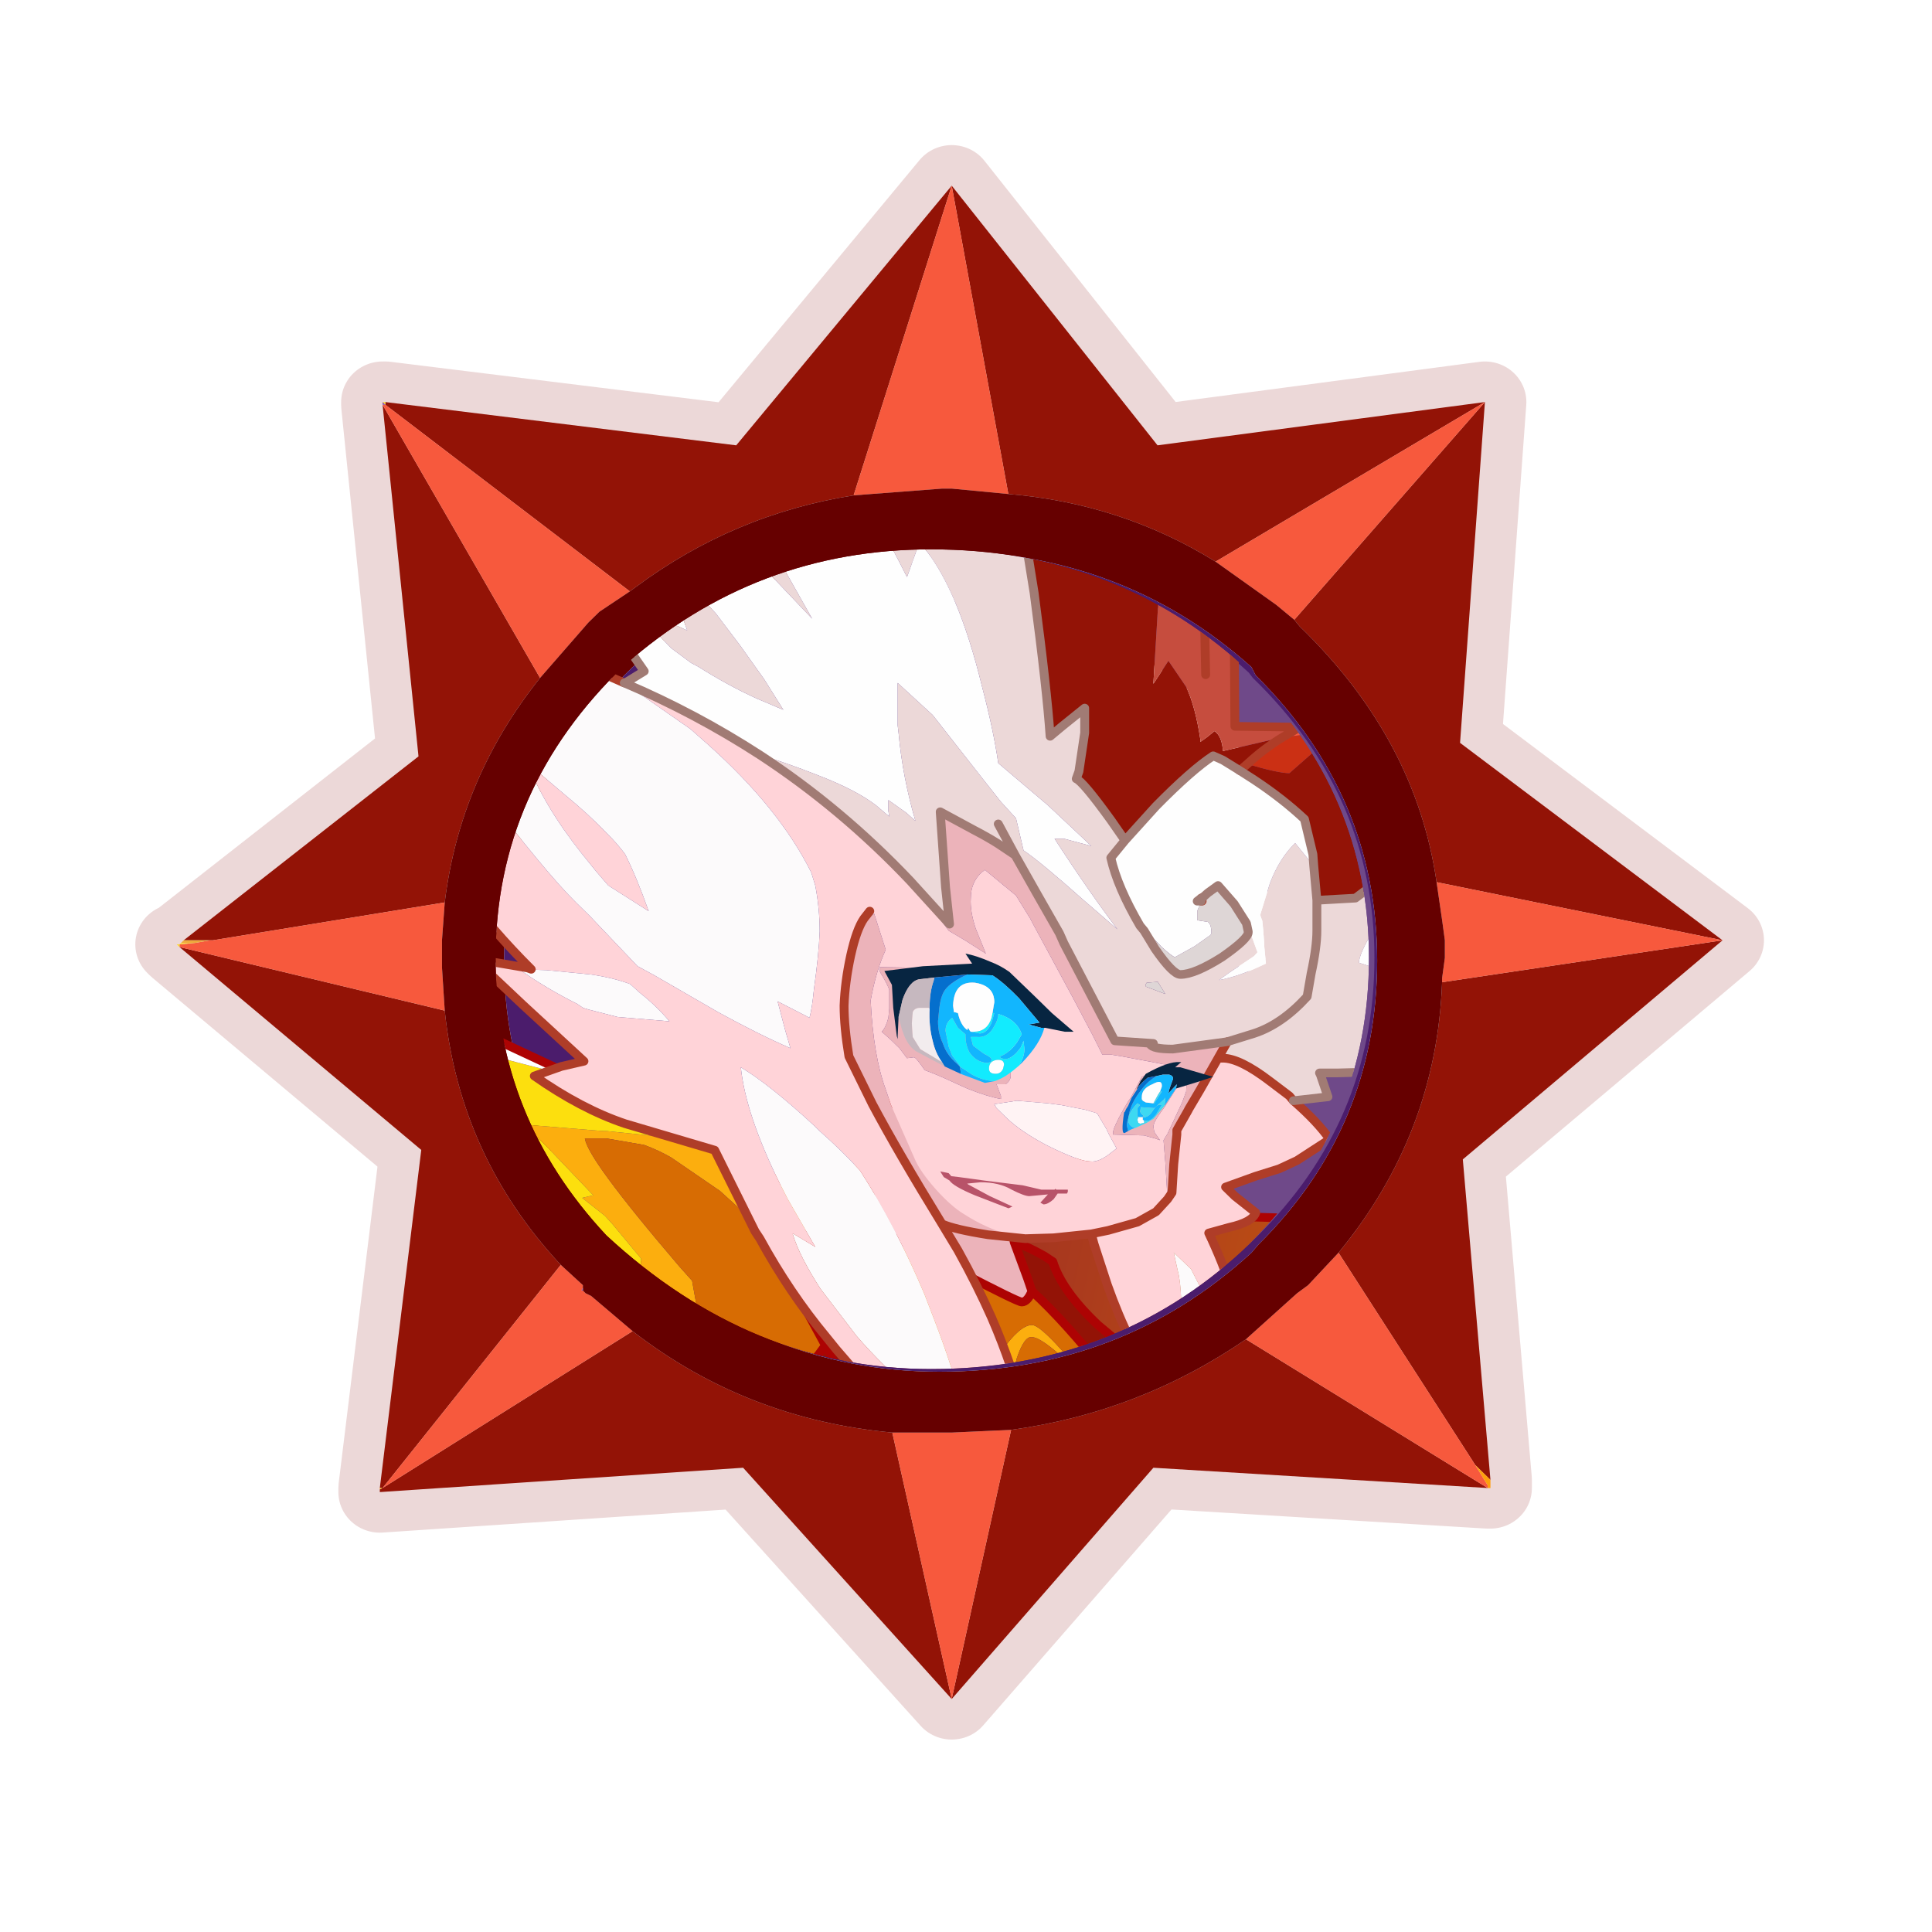<?xml version="1.0" encoding="UTF-8" standalone="no"?>
<svg xmlns:ffdec="https://www.free-decompiler.com/flash" xmlns:xlink="http://www.w3.org/1999/xlink" ffdec:objectType="frame" height="30.0px" width="30.0px" xmlns="http://www.w3.org/2000/svg">
  <g transform="matrix(1.0, 0.0, 0.0, 1.0, 0.0, 0.0)">
    <use ffdec:characterId="1" height="30.0" transform="matrix(1.0, 0.0, 0.0, 1.0, 0.0, 0.0)" width="30.0" xlink:href="#shape0"/>
    <use ffdec:characterId="11" height="25.55" transform="matrix(1.0, 0.0, 0.0, 1.0, 1.1, 1.5)" width="26.25" xlink:href="#sprite0"/>
  </g>
  <defs>
    <g id="shape0" transform="matrix(1.0, 0.0, 0.0, 1.0, 0.0, 0.0)">
      <path d="M30.0 30.0 L0.0 30.0 0.0 0.0 30.0 0.0 30.0 30.0" fill="#33cc66" fill-opacity="0.0" fill-rule="evenodd" stroke="none"/>
    </g>
    <g id="sprite0" transform="matrix(1.0, 0.0, 0.0, 1.0, 1.65, 1.4)">
      <use ffdec:characterId="10" height="60.7" transform="matrix(0.429, 0.0, 0.0, 0.42, -1.657, -1.382)" width="61.3" xlink:href="#sprite1"/>
    </g>
    <g id="sprite1" transform="matrix(1.0, 0.0, 0.0, 1.0, 0.95, 4.0)">
      <use ffdec:characterId="2" height="58.95" transform="matrix(1.0, 0.0, 0.0, 1.0, 1.4, -2.25)" width="58.95" xlink:href="#shape1"/>
      <use ffdec:characterId="9" height="32.2" transform="matrix(-1.865, 0.0, 0.0, 1.865, 56.31, -3.996)" width="30.7" xlink:href="#sprite2"/>
    </g>
    <g id="shape1" transform="matrix(1.0, 0.0, 0.0, 1.0, -1.4, 2.25)">
      <path d="M50.45 47.4 L50.35 47.4 38.25 46.65 30.95 55.2 23.4 46.65 10.25 47.55 10.25 47.4 11.75 34.9 3.0 27.4 2.9 27.3 3.0 27.3 3.15 27.15 11.65 20.35 10.35 7.35 10.35 7.25 10.45 7.25 23.15 8.85 30.95 -0.75 38.4 8.85 50.25 7.25 49.35 19.85 58.85 27.15 49.45 35.25 50.45 47.1 50.45 47.4" fill="#d6d6d6" fill-rule="evenodd" stroke="none"/>
      <path d="M50.45 47.4 L50.45 47.1 49.45 35.25 58.85 27.15 49.35 19.85 50.25 7.25 38.4 8.85 30.95 -0.75 23.15 8.85 10.45 7.25 10.35 7.25 10.35 7.35 11.65 20.35 3.15 27.15 3.0 27.3 2.9 27.3 3.0 27.4 11.75 34.9 10.25 47.4 10.25 47.55 23.4 46.65 30.95 55.2 38.25 46.65 50.35 47.4 50.45 47.4 Z" fill="none" stroke="#ecd8d8" stroke-linecap="round" stroke-linejoin="round" stroke-width="3.0"/>
      <path d="M50.25 7.25 L49.35 19.85 58.85 27.15 48.5 25.0 Q47.75 19.7 43.55 15.55 L43.35 15.3 50.25 7.25 40.5 13.15 Q37.1 11.0 33.0 10.65 L30.95 -0.75 27.4 10.7 Q23.05 11.4 19.5 14.1 L19.3 14.25 10.45 7.35 10.45 7.25 23.15 8.85 30.95 -0.75 38.4 8.85 50.25 7.25 M58.85 27.15 L49.45 35.25 50.45 47.1 49.9 46.55 44.95 38.7 Q48.5 34.3 48.7 28.7 L58.85 27.15 M50.35 47.4 L38.25 46.65 30.95 55.2 23.4 46.65 10.25 47.55 10.25 47.45 10.35 47.4 19.4 41.6 Q23.5 44.85 28.8 45.35 L30.95 55.2 33.1 45.25 Q37.75 44.6 41.6 41.9 L50.35 47.4 M10.25 47.4 L11.75 34.9 3.0 27.4 12.6 29.75 Q13.15 35.15 16.8 39.15 L10.35 47.4 10.25 47.4 M3.15 27.15 L11.65 20.35 10.35 7.35 16.05 17.45 Q13.15 21.15 12.6 25.75 L4.2 27.15 4.1 27.15 3.15 27.15" fill="#931306" fill-rule="evenodd" stroke="none"/>
      <path d="M50.25 7.25 L43.35 15.3 42.7 14.75 40.5 13.15 50.25 7.25 M48.5 25.0 L58.85 27.15 48.7 28.7 48.7 28.55 48.8 27.8 48.8 27.6 48.8 27.25 48.8 27.15 48.7 26.4 48.5 25.0 M41.6 41.9 L43.45 40.2 43.85 39.9 44.95 38.7 49.9 46.55 50.35 47.3 50.35 47.4 41.6 41.9 M33.1 45.25 L30.95 55.2 28.8 45.35 30.6 45.35 30.95 45.35 33.1 45.25 M19.4 41.6 L10.35 47.4 16.8 39.15 17.6 39.9 17.6 40.0 17.55 40.1 17.6 40.1 17.7 40.2 17.9 40.3 19.4 41.6 M33.0 10.65 L30.95 10.45 30.6 10.45 27.4 10.7 30.95 -0.75 33.0 10.65 M19.3 14.25 L18.2 15.0 17.8 15.4 16.05 17.45 10.35 7.35 10.45 7.35 19.3 14.25 M12.6 25.75 L12.5 27.15 12.5 27.3 12.5 27.8 12.5 28.15 12.6 29.75 3.0 27.4 3.0 27.3 3.55 27.25 4.1 27.15 4.2 27.15 12.6 25.75" fill="#f7593d" fill-rule="evenodd" stroke="none"/>
      <path d="M43.35 15.3 L43.55 15.55 Q47.75 19.7 48.5 25.0 L48.7 26.4 48.8 27.15 48.8 27.25 48.8 27.6 48.8 27.8 48.7 28.55 48.7 28.7 Q48.5 34.3 44.95 38.7 L43.85 39.9 43.45 40.2 41.6 41.9 Q37.75 44.6 33.1 45.25 L30.95 45.35 30.6 45.35 28.8 45.35 Q23.5 44.85 19.4 41.6 L17.9 40.3 17.7 40.2 17.6 40.1 17.6 40.0 17.6 39.9 16.8 39.15 Q13.15 35.15 12.6 29.75 L12.5 28.15 12.5 27.8 12.5 27.3 12.5 27.15 12.6 25.75 Q13.15 21.15 16.05 17.45 L17.8 15.4 18.2 15.0 19.3 14.25 19.5 14.1 Q23.05 11.4 27.4 10.7 L30.6 10.45 30.95 10.45 33.0 10.65 Q37.1 11.0 40.5 13.15 L42.7 14.75 43.35 15.3 M41.95 17.35 L41.8 17.05 Q37.1 12.75 30.5 12.75 24.15 12.75 19.4 17.05 14.75 21.65 14.75 27.9 14.75 33.75 18.75 38.15 23.95 43.1 30.5 43.1 37.1 43.1 41.8 38.7 L42.05 38.4 Q46.35 34.05 46.35 27.9 46.35 21.8 41.95 17.35" fill="#660000" fill-rule="evenodd" stroke="none"/>
      <path d="M41.95 17.35 Q46.35 21.8 46.35 27.9 46.35 34.05 42.05 38.4 L41.8 38.7 Q37.1 43.1 30.5 43.1 23.95 43.1 18.75 38.15 14.75 33.75 14.75 27.9 14.75 21.65 19.4 17.05 24.15 12.75 30.5 12.75 37.1 12.75 41.8 17.05 L41.95 17.35" fill="#4b1c6c" fill-rule="evenodd" stroke="none"/>
      <path d="M50.45 47.1 L50.45 47.4 50.35 47.4 50.35 47.3 49.9 46.55 50.45 47.1" fill="url(#gradient0)" fill-rule="evenodd" stroke="none"/>
      <path d="M10.35 7.25 L10.45 7.25 10.45 7.35 10.35 7.25" fill="url(#gradient1)" fill-rule="evenodd" stroke="none"/>
      <path d="M10.35 7.35 L10.35 7.25 10.45 7.35 10.35 7.35" fill="url(#gradient2)" fill-rule="evenodd" stroke="none"/>
      <path d="M10.25 47.45 L10.25 47.4 10.35 47.4 10.25 47.45 M3.0 27.4 L2.9 27.3 3.0 27.3 3.05 27.25 3.55 27.25 3.0 27.3 3.0 27.4" fill="url(#gradient3)" fill-rule="evenodd" stroke="none"/>
      <path d="M3.05 27.25 L3.15 27.15 4.1 27.15 3.55 27.25 3.05 27.25" fill="url(#gradient4)" fill-rule="evenodd" stroke="none"/>
      <path d="M17.6 40.0 L17.6 40.1 17.55 40.1 17.6 40.0" fill="url(#gradient5)" fill-rule="evenodd" stroke="none"/>
      <path d="M41.85 17.45 Q46.25 21.8 46.25 27.8 46.25 33.85 41.95 38.15 L41.7 38.4 39.75 40.0 Q41.6 22.75 29.1 12.95 L30.4 12.95 Q37.1 12.95 41.7 17.25 L41.85 17.45" fill="#ffffff" fill-opacity="0.2" fill-rule="evenodd" stroke="none"/>
      <path d="M43.45 26.65 L43.55 27.4 Q43.35 28.15 42.35 28.35 41.7 28.45 41.05 27.9 40.55 27.4 40.5 26.95 40.2 25.55 41.8 25.35 43.25 25.2 43.45 26.65 M42.35 22.55 L42.35 23.2 Q42.15 23.8 41.15 23.95 L38.9 21.45 36.85 18.3 Q36.55 16.95 37.3 16.8 37.95 16.6 39.1 17.55 41.8 19.6 42.35 22.55" fill="#ffffff" fill-rule="evenodd" stroke="none"/>
    </g>
    <linearGradient gradientTransform="matrix(-0.012, 0.0, 0.0, 0.009, 40.75, 47.65)" gradientUnits="userSpaceOnUse" id="gradient0" spreadMethod="pad" x1="-819.2" x2="819.2">
      <stop offset="0.0" stop-color="#fd9e0c"/>
      <stop offset="1.0" stop-color="#fddd27"/>
    </linearGradient>
    <linearGradient gradientTransform="matrix(-0.013, 0.0, 0.0, 0.01, 20.6, 7.2)" gradientUnits="userSpaceOnUse" id="gradient1" spreadMethod="pad" x1="-819.2" x2="819.2">
      <stop offset="0.0" stop-color="#fd9b0b"/>
      <stop offset="1.0" stop-color="#fde42b"/>
    </linearGradient>
    <linearGradient gradientTransform="matrix(-0.009, 0.0, 0.0, 0.012, 10.7, 17.05)" gradientUnits="userSpaceOnUse" id="gradient2" spreadMethod="pad" x1="-819.2" x2="819.2">
      <stop offset="0.0" stop-color="#5f2288"/>
      <stop offset="1.0" stop-color="#a276cd"/>
    </linearGradient>
    <linearGradient gradientTransform="matrix(-0.009, 0.0, 0.0, 0.012, 10.25, 37.2)" gradientUnits="userSpaceOnUse" id="gradient3" spreadMethod="pad" x1="-819.2" x2="819.2">
      <stop offset="0.0" stop-color="#fd9e0c"/>
      <stop offset="1.0" stop-color="#fddd27"/>
    </linearGradient>
    <linearGradient gradientTransform="matrix(-0.009, 0.0, 0.0, 0.012, 10.25, 37.2)" gradientUnits="userSpaceOnUse" id="gradient4" spreadMethod="pad" x1="-819.2" x2="819.2">
      <stop offset="0.0" stop-color="#8d010c"/>
      <stop offset="1.0" stop-color="#f2b03f"/>
    </linearGradient>
    <linearGradient gradientTransform="matrix(-0.013, 0.0, 0.0, 0.009, 20.6, 47.55)" gradientUnits="userSpaceOnUse" id="gradient5" spreadMethod="pad" x1="-819.2" x2="819.2">
      <stop offset="0.0" stop-color="#65298e"/>
      <stop offset="1.0" stop-color="#9a6cc5"/>
    </linearGradient>
    <g id="sprite2" transform="matrix(1.0, 0.0, 0.0, 1.0, 5.5, 8.95)">
      <clipPath id="clipPath0" transform="matrix(1.0, 0.0, 0.0, 1.0, 0.0, 0.0)">
        <path d="M14.45 2.3 Q16.95 4.75 16.95 8.1 16.95 11.25 14.8 13.6 12.0 16.25 8.5 16.25 4.95 16.25 2.45 13.9 L2.3 13.75 Q0.0 11.4 0.0 8.1 0.0 4.85 2.35 2.45 L2.45 2.3 Q4.95 0.0 8.5 0.0 11.9 0.0 14.45 2.3" fill="#4b1c6c" fill-rule="evenodd" stroke="none"/>
      </clipPath>
      <g clip-path="url(#clipPath0)">
        <filter id="filter0">
          <feColorMatrix in="SourceGraphic" result="filterResult0" type="matrix" values="0 0 0 0 1.0,0 0 0 0 1.0,0 0 0 0 1.0,0 0 0 1 0"/>
          <feConvolveMatrix divisor="25.0" in="filterResult0" kernelMatrix="1 1 1 1 1 1 1 1 1 1 1 1 1 1 1 1 1 1 1 1 1 1 1 1 1" order="5 5" result="filterResult1"/>
          <feComposite in="SourceGraphic" in2="filterResult1" operator="over" result="filterResult2"/>
        </filter>
        <use ffdec:characterId="8" filter="url(#filter0)" height="187.2" transform="matrix(-0.172, 0.0, 0.0, 0.172, 25.194, -8.936)" width="178.4" xlink:href="#sprite3"/>
      </g>
    </g>
    <g id="sprite3" transform="matrix(1.0, 0.0, 0.0, 1.0, -239.55, 0.5)">
      <use ffdec:characterId="4" height="60.55" transform="matrix(1.0, 0.0, 0.0, 1.0, 341.8, 121.6)" width="68.1" xlink:href="#shape3"/>
      <use ffdec:characterId="5" height="40.65" transform="matrix(1.0, 0.0, 0.0, 1.0, 314.0, 113.65)" width="55.65" xlink:href="#shape4"/>
      <use ffdec:characterId="6" height="86.85" transform="matrix(1.0, 0.0, 0.0, 1.0, 239.55, 99.85)" width="89.05" xlink:href="#shape5"/>
      <use ffdec:characterId="7" height="166.95" transform="matrix(1.0, 0.0, 0.0, 1.0, 271.5, -0.5)" width="146.45" xlink:href="#shape6"/>
    </g>
    <g id="shape3" transform="matrix(1.0, 0.0, 0.0, 1.0, 34.05, 30.3)">
      <path d="M3.45 -18.95 L0.55 -13.25 -1.0 -10.3 2.6 -10.4 4.4 -10.3 1.85 -4.7 0.8 -2.35 0.55 -1.85 Q1.0 0.2 2.25 2.2 L-1.95 -1.7 -1.25 -2.9 0.05 -4.35 2.15 -6.8 Q1.2 -8.1 -1.35 -9.15 L-4.0 -10.3 3.1 -18.55 3.45 -18.95 M15.9 13.95 L17.1 14.5 18.6 14.9 Q21.15 14.9 23.55 12.7 L24.2 12.05 25.8 9.95 Q27.4 7.3 27.5 3.7 L27.5 3.45 Q30.25 5.9 31.85 10.45 32.6 12.5 33.0 14.9 L31.5 16.0 30.7 13.25 29.95 11.1 25.5 13.65 24.65 14.2 23.9 14.7 19.95 17.15 Q19.35 17.05 17.3 15.25 L16.15 14.2 15.9 13.95" fill="#fcae0e" fill-rule="evenodd" stroke="none"/>
      <path d="M2.25 2.2 L3.75 4.3 Q5.45 6.45 8.0 8.55 11.05 11.2 14.45 13.1 L15.75 13.85 15.8 13.9 15.9 13.95 16.15 14.2 17.3 15.25 Q19.35 17.05 19.95 17.15 L23.9 14.7 24.65 14.2 25.5 13.65 29.95 11.1 30.7 13.25 31.5 16.0 Q28.85 17.8 25.05 18.85 L24.65 18.95 24.0 19.15 18.9 20.0 13.3 20.2 -1.0 10.25 -6.2 6.55 Q-14.15 0.8 -18.95 -2.45 -22.1 -8.1 -24.85 -12.3 L-30.05 -21.1 -33.55 -26.85 -30.9 -27.9 Q-25.7 -29.9 -21.6 -29.8 L-16.05 -23.85 5.55 -23.25 3.45 -19.0 3.45 -18.95 3.1 -18.55 -4.0 -10.3 -1.35 -9.15 Q1.2 -8.1 2.15 -6.8 L0.05 -4.35 -1.25 -2.9 -1.95 -1.7 2.25 2.2" fill="url(#gradient6)" fill-rule="evenodd" stroke="none"/>
      <path d="M33.0 14.9 L33.1 15.55 Q31.75 20.55 31.0 22.45 L30.45 23.95 Q28.15 25.3 24.4 26.35 L19.55 27.45 19.0 27.45 18.6 27.45 15.75 26.8 3.35 22.65 -6.4 17.35 -10.55 14.7 Q-13.85 6.55 -18.7 -2.15 L-18.95 -2.45 Q-14.15 0.8 -6.2 6.55 L-1.0 10.25 13.3 20.2 18.9 20.0 24.0 19.15 24.65 18.95 25.05 18.85 Q28.85 17.8 31.5 16.0 L33.0 14.9" fill="#931306" fill-rule="evenodd" stroke="none"/>
      <path d="M33.1 15.55 Q33.65 18.65 33.55 22.15 L33.45 24.9 Q29.85 27.3 24.3 28.7 L24.2 28.7 19.25 29.75 Q15.1 28.5 4.8 23.4 L3.35 22.65 15.75 26.8 18.6 27.45 19.0 27.45 19.55 27.45 24.4 26.35 Q28.15 25.3 30.45 23.95 L31.0 22.45 Q31.75 20.55 33.1 15.55" fill="#d76556" fill-rule="evenodd" stroke="none"/>
      <path d="M3.45 -18.95 L0.55 -13.25 -1.0 -10.3 2.6 -10.4 4.4 -10.3 1.85 -4.7 0.8 -2.35 0.55 -1.85 Q1.0 0.2 2.25 2.2 L3.75 4.3 Q5.45 6.45 8.0 8.55 11.05 11.2 14.45 13.1 L15.75 13.85 15.8 13.9 15.9 13.95 17.1 14.5 18.6 14.9 Q21.15 14.9 23.55 12.7 L24.2 12.05 25.8 9.95 Q27.4 7.3 27.5 3.7 L27.5 3.45 Q30.25 5.9 31.85 10.45 32.6 12.5 33.0 14.9 L33.1 15.55 Q33.65 18.65 33.55 22.15 L33.45 24.9 Q29.85 27.3 24.3 28.7 L24.2 28.7 19.25 29.75 Q15.1 28.5 4.8 23.4 L3.35 22.65 -6.4 17.35 -10.55 14.7 Q-13.85 6.55 -18.7 -2.15 L-18.95 -2.45 Q-22.1 -8.1 -24.85 -12.3 L-30.05 -21.1 -33.55 -26.85 -30.9 -27.9 Q-25.7 -29.9 -21.6 -29.8 L-16.05 -23.85 5.55 -23.25 3.45 -19.0 3.45 -18.95 M31.5 16.0 L33.0 14.9 M31.5 16.0 Q28.85 17.8 25.05 18.85 L24.65 18.95 24.0 19.15 18.9 20.0 13.3 20.2 -1.0 10.25 -6.2 6.55 Q-14.15 0.8 -18.95 -2.45" fill="none" stroke="#ad0303" stroke-linecap="round" stroke-linejoin="round" stroke-width="1.0"/>
    </g>
    <linearGradient gradientTransform="matrix(-0.044, -0.008, -0.006, 0.03, -1.0, -4.7)" gradientUnits="userSpaceOnUse" id="gradient6" spreadMethod="pad" x1="-819.2" x2="819.2">
      <stop offset="0.0" stop-color="#d76c03"/>
      <stop offset="1.0" stop-color="#a13023"/>
    </linearGradient>
    <g id="shape4" transform="matrix(1.0, 0.0, 0.0, 1.0, 20.9, 84.3)">
      <path d="M-6.05 -75.0 Q-7.35 -79.35 -7.75 -82.45 L-7.65 -83.8 Q-5.1 -83.7 0.8 -81.35 6.95 -79.05 10.05 -76.8 11.5 -75.65 11.1 -72.7 10.9 -71.1 11.3 -70.05 L10.8 -69.8 10.7 -68.95 11.1 -66.65 12.6 -62.5 13.1 -61.0 Q12.6 -59.75 11.95 -59.75 11.5 -59.75 4.55 -63.45 L-3.85 -67.9 -6.05 -75.0" fill="#ecb3ba" fill-rule="evenodd" stroke="none"/>
      <path d="M13.1 -61.0 L12.6 -62.5 11.1 -66.65 Q12.5 -66.2 14.5 -65.05 L15.45 -64.4 Q16.5 -61.0 20.55 -57.1 L23.3 -54.75 23.1 -53.05 22.75 -49.9 21.6 -51.35 Q16.95 -57.4 13.1 -61.0" fill="#931306" fill-rule="evenodd" stroke="none"/>
      <path d="M15.1 -44.15 L12.65 -44.15 7.7 -50.95 9.6 -54.0 Q11.75 -57.1 13.1 -57.1 13.75 -57.1 15.55 -55.2 L20.45 -49.8 21.3 -48.95 21.5 -48.4 22.0 -47.15 Q21.15 -47.75 20.75 -48.6 L20.1 -49.45 19.35 -50.3 16.2 -53.7 Q13.95 -55.7 13.1 -55.7 12.25 -55.85 11.4 -53.3 L10.8 -50.85 15.1 -44.15 M24.45 -50.3 Q24.45 -51.05 25.0 -51.6 25.5 -51.25 25.5 -50.3 L25.4 -49.7 25.0 -49.25 24.55 -49.45 24.45 -50.3" fill="#fcae0e" fill-rule="evenodd" stroke="none"/>
      <path d="M-6.05 -75.0 L-3.85 -67.9 4.55 -63.45 Q11.5 -59.75 11.95 -59.75 12.6 -59.75 13.1 -61.0 16.95 -57.4 21.6 -51.35 L22.75 -49.9 23.1 -53.05 23.3 -54.75 24.05 -54.15 26.6 -51.8 33.15 -45.25 33.45 -44.9 34.25 -44.15 27.05 -44.15 15.1 -44.15 10.8 -50.85 11.4 -53.3 Q12.25 -55.85 13.1 -55.7 13.95 -55.7 16.2 -53.7 L19.35 -50.3 20.1 -49.45 20.75 -48.6 Q21.15 -47.75 22.0 -47.15 L21.5 -48.4 21.3 -48.95 20.45 -49.8 15.55 -55.2 Q13.75 -57.1 13.1 -57.1 11.75 -57.1 9.6 -54.0 L7.7 -50.95 12.65 -44.15 10.25 -44.15 3.55 -51.5 Q-6.4 -62.2 -16.55 -71.0 L-15.6 -73.85 -14.75 -75.85 -6.05 -75.0 M27.05 -44.15 L22.75 -49.9 27.05 -44.15 M24.45 -50.3 L24.55 -49.45 25.0 -49.25 25.4 -49.7 25.5 -50.3 Q25.5 -51.25 25.0 -51.6 24.45 -51.05 24.45 -50.3" fill="#d76c03" fill-rule="evenodd" stroke="none"/>
      <path d="M10.25 -44.15 L-20.15 -44.15 -20.4 -44.6 Q-19.95 -52.55 -18.45 -62.4 -17.75 -67.05 -16.55 -71.0 -6.4 -62.2 3.55 -51.5 L10.25 -44.15" fill="url(#gradient7)" fill-rule="evenodd" stroke="none"/>
      <path d="M11.1 -66.65 L10.7 -68.95 10.8 -69.8 11.3 -70.05 Q10.9 -71.1 11.1 -72.7 11.5 -75.65 10.05 -76.8 6.95 -79.05 0.8 -81.35 -5.1 -83.7 -7.65 -83.8 L-7.75 -82.45 Q-7.35 -79.35 -6.05 -75.0 L-3.85 -67.9 4.55 -63.45 Q11.5 -59.75 11.95 -59.75 12.6 -59.75 13.1 -61.0 L12.6 -62.5 11.1 -66.65 Q12.5 -66.2 14.5 -65.05 L15.45 -64.4 Q16.5 -61.0 20.55 -57.1 L23.3 -54.75 24.05 -54.15 26.6 -51.8 33.15 -45.25 33.45 -44.9 34.25 -44.15 M-20.15 -44.15 L-20.4 -44.6 Q-19.95 -52.55 -18.45 -62.4 -17.75 -67.05 -16.55 -71.0 L-15.6 -73.85 -14.75 -75.85 -6.05 -75.0 M23.3 -54.75 L23.1 -53.05 22.75 -49.9 27.05 -44.15 M22.75 -49.9 L21.6 -51.35 Q16.95 -57.4 13.1 -61.0 M-16.55 -71.0 Q-6.4 -62.2 3.55 -51.5 L10.25 -44.15" fill="none" stroke="#ad0303" stroke-linecap="round" stroke-linejoin="round" stroke-width="1.0"/>
    </g>
    <linearGradient gradientTransform="matrix(-0.016, 0.081, 0.093, 0.018, 0.8, 6.8)" gradientUnits="userSpaceOnUse" id="gradient7" spreadMethod="pad" x1="-819.2" x2="819.2">
      <stop offset="0.0" stop-color="#931306"/>
      <stop offset="1.0" stop-color="#5b0417"/>
    </linearGradient>
    <g id="shape5" transform="matrix(1.0, 0.0, 0.0, 1.0, 44.8, 43.45)">
      <path d="M6.55 -25.55 L7.5 -25.45 14.05 -24.9 15.35 -24.8 15.65 -24.8 22.85 -24.05 26.8 -23.75 27.85 -23.2 29.2 -20.8 33.25 -13.45 28.45 -17.9 22.95 -21.75 Q21.5 -22.6 19.9 -23.2 L15.65 -23.95 13.2 -23.95 Q13.4 -22.7 15.85 -19.3 18.5 -15.6 23.9 -9.15 L25.3 -7.55 26.05 -3.3 25.95 0.4 25.7 2.65 22.1 6.15 18.4 9.3 18.1 9.65 Q16.9 8.15 14.25 6.65 11.5 5.1 8.85 4.55 L9.1 4.55 15.85 3.4 17.85 3.5 18.4 3.5 19.05 -2.0 19.55 -10.1 16.3 -14.1 15.45 -15.05 12.9 -17.1 14.15 -17.4 9.2 -22.7 7.05 -24.9 6.55 -25.55 M-19.25 21.85 L-16.7 15.05 -14.25 9.1 -5.85 7.85 -4.3 7.85 Q-9.15 11.45 -9.25 16.1 L-8.95 19.8 Q-11.4 21.95 -16.25 24.05 L-16.6 24.15 Q-19.75 25.45 -22.95 26.15 L-23.15 26.15 -31.0 23.85 -36.7 22.05 -41.6 20.35 -41.7 20.35 -42.1 18.95 Q-41.9 18.95 -41.8 19.05 L-39.7 19.6 -31.2 21.7 -28.25 22.55 -19.45 22.65 -19.25 21.85" fill="#fcae0e" fill-rule="evenodd" stroke="none"/>
      <path d="M6.55 -25.55 L4.3 -28.2 4.2 -28.3 3.9 -28.5 -2.6 -34.35 -3.0 -34.65 -2.25 -34.55 1.45 -33.8 10.55 -31.4 12.55 -30.85 Q13.75 -30.2 14.9 -29.7 19.25 -27.45 22.65 -25.75 L26.8 -23.75 22.85 -24.05 15.65 -24.8 15.35 -24.8 14.05 -24.9 7.5 -25.45 6.55 -25.55 7.05 -24.9 9.2 -22.7 14.15 -17.4 12.9 -17.1 15.45 -15.05 16.3 -14.1 19.55 -10.1 19.05 -2.0 18.4 3.5 17.85 3.5 15.85 3.4 9.1 4.55 8.85 4.55 6.45 4.35 4.0 4.45 Q-0.35 4.95 -3.95 7.5 L-4.3 7.85 -5.85 7.85 -14.25 9.1 -16.7 15.05 -19.25 21.85 -22.2 18.75 -23.9 17.05 Q-31.2 9.4 -31.1 7.4 L-30.45 6.65 -23.05 6.35 -22.2 6.35 -14.05 6.05 -11.5 6.05 -8.0 3.9 -6.4 2.95 1.45 -2.65 2.8 -3.7 Q5.25 -5.75 6.85 -6.5 L7.15 -6.6 Q8.65 -5.75 9.7 -5.75 L13.2 -6.15 Q15.85 -7.0 15.85 -9.0 15.95 -11.45 13.85 -13.15 11.75 -14.75 8.85 -14.85 L6.1 -14.2 4.6 -15.4 Q2.2 -17.2 2.2 -17.8 2.2 -18.25 4.4 -19.4 L5.45 -20.05 1.35 -26.0 -0.15 -28.1 Q2.3 -27.45 5.9 -25.65 L6.55 -25.55 M-41.8 19.05 L-41.9 12.4 Q-41.8 7.95 -41.15 4.55 -40.75 2.55 -40.2 1.25 -36.4 6.15 -32.8 12.05 -28.85 18.35 -29.0 19.7 -29.0 21.3 -31.2 21.7 L-39.7 19.6 -41.8 19.05" fill="#fcdf0e" fill-rule="evenodd" stroke="none"/>
      <path d="M12.55 -30.85 L10.55 -31.4 1.45 -33.8 -2.25 -34.55 -3.0 -34.65 -2.6 -34.35 3.9 -28.5 4.2 -28.3 4.3 -28.2 6.55 -25.55 5.9 -25.65 Q2.3 -27.45 -0.15 -28.1 L1.35 -26.0 5.45 -20.05 4.4 -19.4 Q2.2 -18.25 2.2 -17.8 2.2 -17.2 4.6 -15.4 L6.1 -14.2 5.35 -14.1 4.6 -13.9 Q1.85 -15.4 -0.9 -17.4 L-3.45 -19.3 1.55 -21.2 Q-3.0 -25.85 -6.6 -31.3 L-9.8 -36.45 -11.5 -39.75 -12.85 -42.95 -11.8 -42.4 0.5 -36.6 12.55 -30.85 M7.15 -6.6 L6.85 -6.5 Q5.25 -5.75 2.8 -3.7 L1.45 -2.65 -6.4 2.95 -8.0 3.9 -11.5 6.05 -14.05 6.05 -22.2 6.35 -23.05 6.35 -30.45 6.65 -31.1 7.4 Q-31.2 9.4 -23.9 17.05 L-22.2 18.75 -19.25 21.85 -19.45 22.65 -28.25 22.55 -31.2 21.7 Q-29.0 21.3 -29.0 19.7 -28.85 18.35 -32.8 12.05 -36.4 6.15 -40.2 1.25 -40.75 2.55 -41.15 4.55 -41.8 7.95 -41.9 12.4 L-41.8 19.05 Q-41.9 18.95 -42.1 18.95 -43.8 13.35 -44.15 10.6 L-44.25 1.05 -43.2 -8.3 Q-36.6 -2.75 -30.05 0.1 -26.55 1.6 -22.3 2.65 L-17.75 3.6 Q-12.25 2.75 -7.45 0.95 L-3.1 -0.95 1.25 -3.6 6.75 -6.8 7.05 -6.7 7.15 -6.6" fill="#ffffff" fill-rule="evenodd" stroke="none"/>
      <path d="M8.85 4.55 Q11.5 5.1 14.25 6.65 16.9 8.15 18.1 9.65 L18.4 9.3 22.1 6.15 25.7 2.65 25.95 0.4 26.05 -3.3 25.3 -7.55 23.9 -9.15 Q18.5 -15.6 15.85 -19.3 13.4 -22.7 13.2 -23.95 L15.65 -23.95 19.9 -23.2 Q21.5 -22.6 22.95 -21.75 L28.45 -17.9 33.25 -13.45 40.35 -0.1 Q37.7 3.7 34.2 7.0 L28.6 11.65 26.9 12.8 Q23.5 15.05 19.15 17.25 L18.2 17.7 13.0 20.25 13.3 19.6 Q14.4 17.15 14.5 15.05 14.6 7.95 4.95 7.5 L4.0 7.4 1.25 7.75 0.5 7.95 Q-1.3 8.45 -2.9 9.85 L-3.55 10.5 Q-6.3 13.25 -6.3 16.55 -6.4 19.9 -3.1 21.85 -1.3 22.45 0.05 23.1 L-12.35 25.0 -22.95 26.15 Q-19.75 25.45 -16.6 24.15 L-16.25 24.05 Q-11.4 21.95 -8.95 19.8 L-9.25 16.1 Q-9.15 11.45 -4.3 7.85 L-3.95 7.5 Q-0.35 4.95 4.0 4.45 L6.45 4.35 8.85 4.55" fill="#d76c03" fill-rule="evenodd" stroke="none"/>
      <path d="M43.4 6.05 L43.55 7.85 44.25 15.55 43.85 22.65 43.65 25.1 40.75 23.85 33.9 18.1 30.6 20.35 21.6 26.5 Q20.85 26.9 20.1 27.45 16.3 30.0 13.2 32.1 L12.8 32.3 Q12.7 34.35 9.8 35.9 7.6 37.1 3.9 38.15 L3.55 38.25 Q-5.25 40.5 -16.7 39.75 -21.35 37.2 -23.35 35.7 L-24.1 35.1 -26.1 32.55 -23.8 32.55 -7.9 32.95 -1.0 28.95 4.75 25.45 5.6 25.0 5.05 24.6 3.9 23.85 -0.8 20.15 -0.45 18.35 -0.35 17.6 0.5 16.85 Q1.15 16.3 1.95 16.0 4.3 14.85 6.95 14.95 L7.5 14.95 Q9.3 15.05 11.0 15.7 11.5 16.3 11.6 16.85 L11.75 19.7 10.65 23.85 10.55 24.25 10.05 26.5 11.2 26.15 12.7 25.95 Q14.8 25.45 19.55 22.25 L23.7 19.5 26.35 17.7 29.1 14.0 30.9 11.55 34.2 7.0 Q37.7 3.7 40.35 -0.1 L43.4 6.05" fill="#931306" fill-rule="evenodd" stroke="none"/>
      <path d="M34.2 7.0 L30.9 11.55 29.1 14.0 26.35 17.7 23.7 19.5 19.55 22.25 Q14.8 25.45 12.7 25.95 L11.2 26.15 10.05 26.5 10.55 24.25 10.65 23.85 11.75 19.7 11.6 16.85 Q11.5 16.3 11.0 15.7 9.3 15.05 7.5 14.95 L6.95 14.95 Q4.3 14.85 1.95 16.0 1.15 16.3 0.5 16.85 L-0.35 17.6 -0.45 18.35 -0.8 20.15 3.9 23.85 5.05 24.6 5.6 25.0 4.75 25.45 -1.0 28.95 -7.9 32.95 -23.8 32.55 -26.1 32.55 -24.1 35.1 -23.35 35.7 Q-21.35 37.2 -16.7 39.75 L-11.5 42.6 -13.6 42.9 Q-19.55 40.8 -24.55 38.35 -30.35 35.5 -34.8 32.1 L-39.05 28.4 -39.25 27.65 -39.9 25.85 -41.6 20.55 -41.7 20.35 -41.6 20.35 -36.7 22.05 -31.0 23.85 -23.15 26.15 -22.95 26.15 -12.35 25.0 0.05 23.1 Q-1.3 22.45 -3.1 21.85 -6.4 19.9 -6.3 16.55 -6.3 13.25 -3.55 10.5 L-2.9 9.85 Q-1.3 8.45 0.5 7.95 L1.25 7.75 4.0 7.4 4.95 7.5 Q14.6 7.95 14.5 15.05 14.4 17.15 13.3 19.6 L13.0 20.25 18.2 17.7 19.15 17.25 Q23.5 15.05 26.9 12.8 L28.6 11.65 34.2 7.0" fill="#cb3014" fill-rule="evenodd" stroke="none"/>
      <path d="M-16.7 39.75 Q-5.25 40.5 3.55 38.25 L3.9 38.15 Q7.6 37.1 9.8 35.9 12.7 34.35 12.8 32.3 L13.2 32.1 Q16.3 30.0 20.1 27.45 20.85 26.9 21.6 26.5 L30.6 20.35 33.9 18.1 40.75 23.85 39.6 23.2 33.9 20.65 31.0 22.25 Q26.55 25.0 22.65 28.95 L20.4 31.05 14.8 36.75 14.7 36.9 10.9 38.05 Q6.55 39.4 0.8 40.5 L-11.5 42.6 -16.7 39.75" fill="#d76556" fill-rule="evenodd" stroke="none"/>
      <path d="M26.8 -23.75 L22.65 -25.75 Q19.25 -27.45 14.9 -29.7 13.75 -30.2 12.55 -30.85 L0.5 -36.6 -11.8 -42.4 -12.85 -42.95 -11.5 -39.75 -9.8 -36.45 -6.6 -31.3 Q-3.0 -25.85 1.55 -21.2 L-3.45 -19.3 -0.9 -17.4 Q1.85 -15.4 4.6 -13.9 L5.35 -14.1 6.1 -14.2 8.85 -14.85 Q11.75 -14.75 13.85 -13.15 15.95 -11.45 15.85 -9.0 15.85 -7.0 13.2 -6.15 L9.7 -5.75 Q8.65 -5.75 7.15 -6.6 L7.05 -6.7 6.75 -6.8 1.25 -3.6 -3.1 -0.95 -7.45 0.95 Q-12.25 2.75 -17.75 3.6 L-22.3 2.65 Q-26.55 1.6 -30.05 0.1 -36.6 -2.75 -43.2 -8.3 L-44.25 1.05 -44.15 10.6 Q-43.8 13.35 -42.1 18.95 L-41.7 20.35 -41.6 20.55 -39.9 25.85 -39.25 27.65 -39.05 28.4 -34.8 32.1 Q-30.35 35.5 -24.55 38.35 -19.55 40.8 -13.6 42.9 L-11.5 42.6 0.8 40.5 Q6.55 39.4 10.9 38.05 L14.7 36.9 14.8 36.75 20.4 31.05 22.65 28.95 Q26.55 25.0 31.0 22.25 L33.9 20.65 39.6 23.2 40.75 23.85 43.65 25.1 M33.25 -13.45 L29.2 -20.8 27.85 -23.2 26.8 -23.75 M40.35 -0.1 L33.25 -13.45 M43.4 6.05 L40.35 -0.1 Q37.7 3.7 34.2 7.0 L28.6 11.65 26.9 12.8 Q23.5 15.05 19.15 17.25 L18.2 17.7 13.0 20.25 13.3 19.6 Q14.4 17.15 14.5 15.05 14.6 7.95 4.95 7.5 L4.0 7.4 1.25 7.75 M-22.95 26.15 L-12.35 25.0 0.05 23.1 Q-1.3 22.45 -3.1 21.85 -6.4 19.9 -6.3 16.55 -6.3 13.25 -3.55 10.5 L-2.9 9.85 Q-1.3 8.45 0.5 7.95 M-22.95 26.15 L-23.15 26.15 -31.0 23.85 -36.7 22.05 -41.6 20.35 -41.7 20.35" fill="none" stroke="#ad0303" stroke-linecap="round" stroke-linejoin="round" stroke-width="1.0"/>
    </g>
    <g id="shape6" transform="matrix(1.0, 0.0, 0.0, 1.0, 73.2, 83.5)">
      <path d="M-15.55 -49.55 L-9.95 -58.65 Q-1.45 -71.9 7.15 -83.0 L7.25 -82.8 Q2.55 -74.55 0.15 -67.65 L1.1 -67.95 Q1.95 -67.95 2.45 -66.8 3.0 -65.85 3.0 -64.15 L2.7 -62.45 1.85 -60.75 Q0.65 -58.95 -0.8 -58.95 -2.3 -58.95 -2.75 -61.3 L-2.85 -62.25 -3.9 -61.5 -5.05 -60.55 -10.55 -53.75 -12.6 -51.0 Q-13.1 -49.85 -13.2 -47.2 L-15.55 -49.55 M33.5 -11.05 Q35.0 -11.9 36.6 -12.45 40.95 -14.25 49.2 -15.5 L49.95 -15.6 53.45 -16.15 50.5 -14.25 47.6 -12.3 46.45 -11.6 39.65 -10.5 38.3 -10.5 37.85 -10.6 31.6 -9.9 33.5 -11.05" fill="#f7593d" fill-rule="evenodd" stroke="none"/>
      <path d="M14.45 -64.35 L16.15 -59.15 16.35 -57.15 16.65 -54.3 17.5 -43.05 Q17.95 -36.6 17.85 -30.45 L17.0 -16.05 17.2 -16.35 18.7 -18.7 20.7 -15.7 Q21.75 -13.4 22.3 -9.65 L22.3 -9.35 23.05 -9.9 23.9 -10.6 Q24.75 -10.0 24.85 -8.3 L31.6 -9.9 Q29.5 -8.6 27.6 -6.8 L26.75 -6.05 27.6 -6.8 Q31.1 -5.75 32.35 -5.75 L34.8 -7.95 37.15 -9.9 39.65 -10.5 46.45 -11.6 47.85 -11.8 51.55 -12.2 58.95 -13.15 58.1 -12.2 56.65 -10.5 60.85 -11.8 66.5 -14.25 68.3 -14.25 68.3 -12.3 67.55 -10.95 63.85 -7.15 Q58.55 -1.85 56.1 -1.1 L56.75 -2.9 56.75 -3.2 55.15 -1.95 52.05 0.7 52.2 0.4 51.85 0.4 Q48.7 2.0 44.35 5.15 L39.8 8.65 35.45 8.9 35.1 4.95 35.0 3.6 34.05 -0.45 Q31.6 -2.8 28.35 -5.0 L26.75 -6.05 24.85 -7.25 23.75 -7.75 Q21.35 -6.15 17.3 -1.95 L13.8 2.0 12.2 -0.35 Q9.05 -4.8 8.3 -5.1 L8.6 -5.95 9.25 -10.4 9.25 -13.25 6.7 -11.15 5.35 -10.0 Q5.0 -15.3 3.55 -26.5 L1.95 -36.6 Q0.75 -43.25 -0.6 -47.7 L-3.45 -44.25 -6.85 -39.75 Q-8.75 -42.4 -12.15 -46.05 L-9.85 -45.05 Q-6.55 -43.6 -6.25 -43.6 L-1.9 -52.05 Q-0.6 -50.5 2.05 -46.35 L4.6 -42.2 Q4.5 -45.8 4.9 -50.25 L5.55 -54.95 6.4 -61.2 Q7.35 -68.6 7.35 -72.3 8.0 -71.45 8.4 -71.8 8.95 -72.2 9.65 -71.45 11.15 -70.2 14.45 -64.35" fill="#931306" fill-rule="evenodd" stroke="none"/>
      <path d="M-13.2 -47.2 Q-13.1 -49.85 -12.6 -51.0 L-10.55 -53.75 -5.05 -60.55 -3.9 -61.5 -2.85 -62.25 -2.75 -61.3 Q-2.3 -58.95 -0.8 -58.95 0.65 -58.95 1.85 -60.75 L2.7 -62.45 3.0 -64.15 Q3.0 -65.85 2.45 -66.8 1.95 -67.95 1.1 -67.95 L0.15 -67.65 Q2.55 -74.55 7.25 -82.8 11.35 -73.15 14.45 -64.35 11.15 -70.2 9.65 -71.45 8.95 -72.2 8.4 -71.8 8.0 -71.45 7.35 -72.3 7.35 -68.6 6.4 -61.2 L5.55 -54.95 4.9 -50.25 Q4.5 -45.8 4.6 -42.2 L2.05 -46.35 Q-0.6 -50.5 -1.9 -52.05 L-6.25 -43.6 Q-6.55 -43.6 -9.85 -45.05 L-12.15 -46.05 -13.2 -47.2 M53.45 -16.15 Q59.5 -17.2 62.55 -18.15 68.1 -19.85 72.75 -22.8 71.35 -18.55 68.3 -12.3 L68.3 -14.25 66.5 -14.25 60.85 -11.8 56.65 -10.5 58.1 -12.2 58.95 -13.15 51.55 -12.2 47.85 -11.8 46.45 -11.6 47.6 -12.3 50.5 -14.25 53.45 -16.15 M27.6 -6.8 Q29.5 -8.6 31.6 -9.9 L37.85 -10.6 38.3 -10.5 39.65 -10.5 37.15 -9.9 34.8 -7.95 32.35 -5.75 Q31.1 -5.75 27.6 -6.8" fill="#cb3014" fill-rule="evenodd" stroke="none"/>
      <path d="M16.15 -59.15 L16.8 -56.95 Q19.2 -49.1 20.6 -42.0 L20.8 -40.75 21.1 -39.05 Q22.5 -30.35 22.8 -22.2 L24.75 -24.0 26.1 -25.15 26.2 -11.15 33.5 -11.05 31.6 -9.9 24.85 -8.3 Q24.75 -10.0 23.9 -10.6 L23.05 -9.9 22.3 -9.35 22.3 -9.65 Q21.75 -13.4 20.7 -15.7 L18.7 -18.7 17.2 -16.35 17.0 -16.05 17.85 -30.45 Q17.95 -36.6 17.5 -43.05 L16.65 -54.3 16.35 -57.15 16.15 -59.15 M67.55 -10.95 L66.5 -8.7 61.5 0.1 56.2 1.55 51.65 3.15 52.05 0.7 55.15 -1.95 56.75 -3.2 56.75 -2.9 56.1 -1.1 Q58.55 -1.85 63.85 -7.15 L67.55 -10.95 M22.9 -17.1 L22.8 -22.2 22.9 -17.1" fill="#c64d3e" fill-rule="evenodd" stroke="none"/>
      <path d="M-15.55 -49.55 L-13.2 -47.2 -12.15 -46.05 Q-8.75 -42.4 -6.85 -39.75 L-3.45 -44.25 -0.6 -47.7 Q0.75 -43.25 1.95 -36.6 L3.55 -26.5 Q5.0 -15.3 5.35 -10.0 L6.7 -11.15 9.25 -13.25 9.25 -10.4 8.6 -5.95 8.3 -5.1 Q9.05 -4.8 12.2 -0.35 L13.8 2.0 12.2 4.0 Q12.95 7.4 15.5 11.85 L15.95 12.4 17.2 14.5 Q19.2 17.45 20.05 17.45 21.65 17.45 24.75 15.45 27.7 13.35 27.7 12.6 L27.7 12.5 27.5 11.55 27.9 12.25 27.9 12.5 28.75 14.9 28.35 15.35 25.55 17.25 24.4 18.1 Q26.55 17.7 29.05 16.5 L29.7 16.2 29.5 14.05 29.5 13.75 29.4 12.4 29.3 11.3 29.05 10.6 30.15 6.95 Q31.2 4.1 33.0 2.3 L35.1 4.95 35.45 8.9 39.8 8.65 44.35 5.15 Q48.7 2.0 51.85 0.4 L52.2 0.4 52.05 0.7 51.65 3.15 56.2 1.55 61.5 0.1 69.55 -1.2 Q63.85 6.35 58.65 9.5 56.55 10.8 54.0 11.55 L51.65 12.25 Q52.2 13.0 52.6 14.2 L53.25 15.65 Q52.8 15.75 52.4 16.1 L49.1 17.55 51.0 20.65 Q52.4 23.1 53.45 26.05 L53.9 27.3 Q49.55 28.4 44.75 28.6 L37.75 28.8 35.75 28.8 35.85 29.0 36.7 31.55 32.8 32.0 32.35 31.45 30.15 29.75 Q26.75 27.1 24.85 27.1 L24.3 27.1 25.35 25.2 28.35 24.25 Q31.5 23.2 34.35 20.0 L34.8 17.35 Q35.45 14.3 35.45 12.4 L35.45 12.15 35.45 8.9 35.45 12.15 35.45 12.4 Q35.45 14.3 34.8 17.35 L34.35 20.0 Q31.5 23.2 28.35 24.25 L25.35 25.2 19.2 26.05 Q16.9 26.05 16.65 25.5 L17.0 25.4 12.65 25.1 6.9 13.85 6.4 12.7 3.75 7.95 1.4 3.7 -0.5 2.4 Q-1.65 1.65 -3.25 0.8 L-7.05 -1.3 -6.45 7.4 -6.0 11.65 -10.45 6.65 Q-18.2 -1.7 -27.4 -7.85 -24.55 -7.0 -20.95 -5.55 -16.6 -3.85 -14.3 -2.05 L-12.8 -0.75 -12.9 -1.4 -12.9 -2.65 -10.9 -1.2 -9.85 -0.25 Q-11.3 -5.3 -11.75 -10.4 L-11.85 -11.25 -11.85 -16.15 -7.9 -12.45 -2.1 -4.9 -0.2 -2.45 1.5 -0.55 2.35 3.15 Q4.25 4.45 9.15 8.9 L12.95 12.25 Q9.65 7.8 5.85 1.8 L6.9 1.8 10.0 2.65 5.1 -2.05 -0.5 -6.9 Q-1.05 -10.75 -2.3 -15.6 -5.15 -27.6 -9.4 -32.35 L-10.8 -28.35 Q-14.5 -35.95 -19.7 -44.1 L-20.85 -45.8 Q-27.85 -56.4 -34.95 -64.15 L-40.45 -70.1 -40.45 -70.4 Q-27.4 -61.3 -16.3 -50.25 L-15.55 -49.55 M49.85 7.3 Q48.05 7.4 45.8 8.15 44.85 8.45 44.0 9.0 L42.1 11.95 42.0 12.05 Q40.2 15.05 40.2 16.1 L41.7 16.6 41.9 16.7 Q42.95 16.4 44.45 15.45 47.4 13.55 47.85 12.7 L46.15 12.4 46.35 12.05 48.6 9.1 49.85 7.3 M-0.5 0.1 L1.4 3.7 -0.5 0.1 M16.15 18.85 L18.35 19.7 17.5 18.3 16.25 18.4 16.15 18.55 16.15 18.85 M-36.65 -43.15 Q-37.2 -44.85 -37.5 -47.5 L-37.8 -50.5 -34.2 -45.8 -31.55 -42.2 -26.15 -32.05 -25.95 -31.6 -21.5 -23.55 -26.15 -28.55 -27.4 -30.0 -33.55 -36.8 -34.4 -38.2 -34.75 -38.6 -34.85 -38.95 -35.15 -39.35 -35.7 -40.4 -36.65 -43.15 M-37.4 -27.5 L-37.8 -30.0 -32.4 -24.2 -29.65 -20.5 -26.9 -16.55 -24.75 -13.05 -27.75 -14.35 Q-30.9 -15.8 -34.4 -18.05 L-35.15 -18.45 -37.4 -20.15 -41.2 -24.2 -40.45 -24.2 Q-38.45 -23.55 -35.6 -22.2 L-37.4 -27.5" fill="#ecd8d8" fill-rule="evenodd" stroke="none"/>
      <path d="M-42.7 -16.15 L-42.6 -16.15 -40.45 -17.5 -45.45 -24.85 Q-51.05 -32.9 -54.65 -37.45 L-46.5 -38.2 -43.85 -38.3 -43.85 -39.05 Q-44.7 -43.4 -44.7 -45.7 L-44.4 -49.85 -41.75 -48.25 -39.4 -46.65 Q-40.15 -51.35 -41.0 -63.6 L-40.45 -70.1 -34.95 -64.15 Q-27.85 -56.4 -20.85 -45.8 L-19.7 -44.1 Q-14.5 -35.95 -10.8 -28.35 L-9.4 -32.35 Q-5.15 -27.6 -2.3 -15.6 -1.05 -10.75 -0.5 -6.9 L5.1 -2.05 10.0 2.65 6.9 1.8 5.85 1.8 Q9.65 7.8 12.95 12.25 L9.15 8.9 Q4.25 4.45 2.35 3.15 L1.5 -0.55 -0.2 -2.45 -2.1 -4.9 -7.9 -12.45 -11.85 -16.15 -11.85 -11.25 -11.75 -10.4 Q-11.3 -5.3 -9.85 -0.25 L-10.9 -1.2 -12.9 -2.65 -12.9 -1.4 -12.8 -0.75 -14.3 -2.05 Q-16.6 -3.85 -20.95 -5.55 -24.55 -7.0 -27.4 -7.85 -34.65 -12.65 -42.7 -16.15 M13.8 2.0 L17.3 -1.95 Q21.35 -6.15 23.75 -7.75 L24.85 -7.25 26.75 -6.05 28.35 -5.0 Q31.6 -2.8 34.05 -0.45 L35.0 3.6 35.1 4.95 33.0 2.3 Q31.2 4.1 30.15 6.95 L29.05 10.6 29.3 11.3 29.4 12.4 29.5 13.75 29.5 14.05 29.7 16.2 29.05 16.5 Q26.55 17.7 24.4 18.1 L25.55 17.25 28.35 15.35 28.75 14.9 27.9 12.5 27.9 12.25 27.5 11.55 26.1 9.3 24.3 7.2 23.15 8.05 22.6 8.55 22.4 8.9 22.4 8.65 22.6 8.55 22.4 8.65 21.95 9.0 22.4 9.0 21.95 10.15 21.95 11.2 23.15 11.4 Q23.55 11.65 23.55 12.7 L23.45 12.9 21.65 14.2 19.45 15.45 Q19.2 15.45 17.95 14.3 L16.05 12.25 15.5 11.85 Q12.95 7.4 12.2 4.0 L13.8 2.0 M49.85 7.3 L48.6 9.1 46.35 12.05 46.15 12.4 47.85 12.7 Q47.4 13.55 44.45 15.45 42.95 16.4 41.9 16.7 L41.7 16.6 40.2 16.1 Q40.2 15.05 42.0 12.05 L42.1 11.95 44.0 9.0 Q44.85 8.45 45.8 8.15 48.05 7.4 49.85 7.3 M-43.0 -34.35 L-43.85 -38.3 -43.0 -34.35 M-36.65 -43.15 L-35.7 -40.4 -35.15 -39.35 -34.85 -38.95 -34.75 -38.6 -34.4 -38.2 -33.55 -36.8 -27.4 -30.0 -26.15 -28.55 -21.5 -23.55 -25.95 -31.6 -26.15 -32.05 -31.55 -42.2 -34.2 -45.8 -37.8 -50.5 -37.5 -47.5 Q-37.2 -44.85 -36.65 -43.15 M-38.85 -44.1 L-39.4 -46.65 -38.85 -44.1 M-37.4 -27.5 L-35.6 -22.2 Q-38.45 -23.55 -40.45 -24.2 L-41.2 -24.2 -37.4 -20.15 -35.15 -18.45 -34.4 -18.05 Q-30.9 -15.8 -27.75 -14.35 L-24.75 -13.05 -26.9 -16.55 -29.65 -20.5 -32.4 -24.2 -37.8 -30.0 -37.4 -27.5" fill="#fefefe" fill-rule="evenodd" stroke="none"/>
      <path d="M22.6 8.55 L23.15 8.05 24.3 7.2 26.1 9.3 27.5 11.55 27.7 12.5 27.7 12.6 Q27.7 13.35 24.75 15.45 21.65 17.45 20.05 17.45 19.2 17.45 17.2 14.5 L15.95 12.4 15.5 11.85 16.05 12.25 17.95 14.3 Q19.2 15.45 19.45 15.45 L21.65 14.2 23.45 12.9 23.55 12.7 Q23.55 11.65 23.15 11.4 L21.95 11.2 21.95 10.15 22.4 9.0 22.5 9.0 22.4 8.9 22.6 8.55 M16.15 18.85 L16.15 18.55 16.25 18.4 17.5 18.3 18.35 19.7 16.15 18.85" fill="#ded6d6" fill-rule="evenodd" stroke="none"/>
      <path d="M2.55 47.9 L-1.65 47.45 Q-5.4 46.85 -6.85 46.2 -11.75 38.05 -14.7 32.4 L-17.35 26.9 Q-17.9 23.5 -17.9 21.05 -17.8 18.3 -17.15 15.25 -16.5 12.25 -15.65 11.0 -14.8 10.7 -14.5 10.45 L-13.2 14.6 Q-14.3 17.05 -14.9 20.45 -14.6 26.8 -13.2 30.7 L-12.6 32.5 -9.95 38.65 Q-9.4 40.05 -7.6 42.15 -5.8 44.2 -4.4 45.05 -1.9 46.7 0.75 47.45 L2.55 47.9 M25.35 25.2 L24.3 27.1 22.3 30.7 21.0 32.95 20.9 33.15 19.65 35.4 19.65 35.5 19.65 35.9 19.3 39.3 19.1 42.6 18.6 43.35 18.35 39.1 18.15 36.55 18.6 35.8 18.9 35.15 20.25 32.2 20.7 30.95 20.8 28.5 Q20.05 28.15 16.9 27.55 L13.5 26.9 12.3 26.7 11.25 26.7 10.2 24.55 7.85 20.0 3.3 11.4 3.1 11.0 1.5 8.35 -2.0 5.4 -2.4 5.7 Q-3.6 6.85 -3.6 8.65 -3.7 10.15 -3.05 12.15 L-1.9 15.05 -4.2 13.55 -6.1 12.4 -9.6 7.6 -10.45 6.65 -6.0 11.65 -6.45 7.4 -7.05 -1.3 -3.25 0.8 Q-1.65 1.65 -0.5 2.4 L1.4 3.7 3.75 7.95 6.4 12.7 6.9 13.85 12.65 25.1 17.0 25.4 16.65 25.5 Q16.9 26.05 19.2 26.05 L25.35 25.2 M15.7 29.25 L16.25 29.0 17.1 29.25 18.15 29.45 Q19.85 29.75 19.95 29.95 L19.3 31.05 18.25 32.75 Q17.4 33.9 17.1 34.55 L17.0 34.95 17.1 35.6 17.75 36.55 17.2 36.35 15.95 36.0 12.45 35.9 12.45 35.7 Q12.45 35.15 13.6 33.05 L14.15 32.1 14.45 31.65 15.7 29.25 M0.9 29.15 Q0.9 29.65 0.35 30.1 L-0.7 30.1 -0.2 31.45 -0.2 31.8 Q-1.65 31.55 -4.0 30.6 L-5.4 29.95 Q-7.6 28.9 -8.75 28.5 L-8.85 28.4 Q-9.85 26.9 -10.05 27.0 L-10.8 27.1 -11.65 25.95 -12.6 25.0 -13.65 24.05 Q-13.2 23.6 -12.9 22.45 L-12.8 21.4 -12.8 19.25 Q-12.9 18.75 -13.85 17.15 L-13.85 16.6 -8.25 16.7 Q-3.8 16.0 -1.15 20.85 0.9 24.45 0.9 28.7 L0.9 29.15" fill="#ecb3ba" fill-rule="evenodd" stroke="none"/>
      <path d="M32.8 32.0 Q35.55 34.45 36.9 36.45 L33.2 38.9 31.2 39.85 28.55 40.7 25.15 41.95 26.2 43.0 28.55 44.9 Q28.2 46.0 25.55 46.6 L23.25 47.25 Q26.3 53.8 28.0 61.55 L28.1 62.2 Q29.9 70.8 29.6 79.35 26.0 77.25 22.7 72.9 L16.25 62.85 14.45 59.65 Q13.05 56.8 11.8 53.2 L10.3 48.5 10.0 47.35 5.75 47.8 2.55 47.9 0.75 47.45 Q-1.9 46.7 -4.4 45.05 -5.8 44.2 -7.6 42.15 -9.4 40.05 -9.95 38.65 L-12.6 32.5 -13.2 30.7 Q-14.6 26.8 -14.9 20.45 -14.3 17.05 -13.2 14.6 L-14.5 10.45 Q-14.8 10.7 -15.65 11.0 L-15.0 10.15 -15.65 11.0 Q-16.5 12.25 -17.15 15.25 -17.8 18.3 -17.9 21.05 -17.9 23.5 -17.35 26.9 L-14.7 32.4 Q-11.75 38.05 -6.85 46.2 L-5.05 49.25 Q-2.85 53.3 -1.25 57.0 3.65 68.55 3.55 78.0 L3.3 82.95 Q-5.9 76.0 -18.75 60.7 L-19.9 59.25 Q-24.05 54.15 -27.4 47.9 L-27.95 47.05 -32.5 37.7 -42.6 34.65 Q-47.55 32.95 -52.85 29.15 L-49.8 28.05 -47.25 27.45 -54.15 20.95 -59.65 15.65 -53.6 16.7 -53.2 16.85 Q-62.2 7.7 -67.3 -2.8 -72.8 -14.35 -72.7 -25.25 L-71.2 -24.85 -59.0 -4.25 Q-51.6 5.7 -48.1 9.2 L-46.6 10.7 -41.2 16.5 -39.3 17.55 -32.1 21.8 Q-27.55 24.35 -23.95 25.95 L-24.55 23.85 -25.4 20.55 -22.35 22.15 -21.8 22.45 Q-21.5 21.3 -21.3 19.15 -20.75 15.15 -20.65 12.5 -20.65 9.85 -21.15 7.2 L-21.6 5.7 Q-25.2 -1.7 -33.25 -9.05 L-35.25 -10.85 -42.7 -16.15 Q-34.65 -12.65 -27.4 -7.85 -18.2 -1.7 -10.45 6.65 L-9.6 7.6 -6.1 12.4 -4.2 13.55 -1.9 15.05 -3.05 12.15 Q-3.7 10.15 -3.6 8.65 -3.6 6.85 -2.4 5.7 L-2.0 5.4 1.5 8.35 3.1 11.0 3.3 11.4 7.85 20.0 10.2 24.55 11.25 26.7 12.3 26.7 13.5 26.9 16.9 27.55 Q20.05 28.15 20.8 28.5 L20.7 30.95 20.25 32.2 18.9 35.15 18.6 35.8 18.15 36.55 18.35 39.1 18.6 43.35 19.1 42.6 19.3 39.3 19.65 35.9 19.65 35.5 19.65 35.4 20.9 33.15 21.0 32.95 22.3 30.7 24.3 27.1 24.85 27.1 Q26.75 27.1 30.15 29.75 L32.35 31.45 32.8 32.0 M15.7 29.25 L14.45 31.65 14.15 32.1 13.6 33.05 Q12.45 35.15 12.45 35.7 L12.45 35.9 15.95 36.0 17.2 36.35 17.75 36.55 17.1 35.6 17.0 34.95 17.1 34.55 Q17.4 33.9 18.25 32.75 L19.3 31.05 19.95 29.95 Q19.85 29.75 18.15 29.45 L17.1 29.25 16.25 29.0 15.7 29.25 M11.7 35.25 L10.65 33.45 9.35 33.05 6.6 32.5 5.1 32.3 1.6 32.0 -0.95 32.4 -0.7 32.85 0.35 33.9 Q1.95 35.5 4.9 37.1 8.6 39.0 9.9 39.0 10.75 39.1 11.9 38.25 L12.85 37.5 12.0 35.9 11.7 35.25 M0.9 29.15 L0.9 28.7 Q0.9 24.45 -1.15 20.85 -3.8 16.0 -8.25 16.7 L-13.85 16.6 -13.85 17.15 Q-12.9 18.75 -12.8 19.25 L-12.8 21.4 -12.9 22.45 Q-13.2 23.6 -13.65 24.05 L-12.6 25.0 -11.65 25.95 -10.8 27.1 -10.05 27.0 Q-9.85 26.9 -8.85 28.4 L-8.75 28.5 Q-7.6 28.9 -5.4 29.95 L-4.0 30.6 Q-1.65 31.55 -0.2 31.8 L-0.2 31.45 -0.7 30.1 0.35 30.1 Q0.9 29.65 0.9 29.15 M18.6 43.35 L17.3 44.8 15.2 46.0 11.9 46.95 10.0 47.35 11.9 46.95 15.2 46.0 17.3 44.8 18.6 43.35 M24.75 61.15 L24.4 59.85 23.25 55.4 21.25 51.4 19.3 49.5 19.75 51.6 Q20.05 52.65 20.15 55.1 20.6 57.3 22.6 60.95 L22.9 61.45 25.25 63.8 24.75 61.15 M-53.6 -6.9 L-49.45 -3.3 Q-46.7 -1.0 -44.7 1.15 -43.45 2.4 -42.6 3.6 -41.3 6.25 -39.95 10.15 L-44.5 7.2 -45.85 5.6 -47.55 3.45 Q-51.8 -2.05 -53.6 -6.9 M-10.45 64.4 L-4.2 68.35 Q-5.6 62.85 -7.7 57.3 L-8.85 54.25 Q-12.15 46.3 -16.1 40.05 -18.1 37.8 -20.65 35.5 L-21.3 34.85 Q-26.35 30.1 -29.55 28.15 -29.0 33.6 -25.1 41.65 L-24.25 43.35 -21.15 48.85 -23.6 47.35 -23.7 47.35 Q-22.95 49.9 -20.55 53.7 L-16.5 59.1 Q-13.55 62.6 -9.6 66.0 L-10.45 64.4 M-51.5 16.95 L-54.55 16.85 Q-51.7 18.95 -48.0 20.85 L-47.35 21.3 -46.7 21.5 -43.45 22.35 -37.6 22.85 Q-39.1 21.05 -40.9 19.6 L-42.05 18.55 Q-44.05 17.8 -46.5 17.45 L-47.45 17.35 -51.5 16.95" fill="#ffd3d8" fill-rule="evenodd" stroke="none"/>
      <path d="M11.7 35.25 L12.0 35.9 12.85 37.5 11.9 38.25 Q10.75 39.1 9.9 39.0 8.6 39.0 4.9 37.1 1.95 35.5 0.35 33.9 L-0.7 32.85 -0.95 32.4 1.6 32.0 5.1 32.3 6.6 32.5 9.35 33.05 10.65 33.45 11.7 35.25" fill="#fff3f4" fill-rule="evenodd" stroke="none"/>
      <path d="M-71.2 -24.85 Q-55.3 -21.45 -44.6 -17.0 L-42.7 -16.15 -35.25 -10.85 -33.25 -9.05 Q-25.2 -1.7 -21.6 5.7 L-21.15 7.2 Q-20.65 9.85 -20.65 12.5 -20.75 15.15 -21.3 19.15 -21.5 21.3 -21.8 22.45 L-22.35 22.15 -25.4 20.55 -24.55 23.85 -23.95 25.95 Q-27.55 24.35 -32.1 21.8 L-39.3 17.55 -41.2 16.5 -46.6 10.7 -48.1 9.2 Q-51.6 5.7 -59.0 -4.25 L-71.2 -24.85 M24.75 61.15 L25.25 63.8 22.9 61.45 22.6 60.95 Q20.6 57.3 20.15 55.1 20.05 52.65 19.75 51.6 L19.3 49.5 21.25 51.4 23.25 55.4 24.4 59.85 24.75 61.15 M-53.6 -6.9 Q-51.8 -2.05 -47.55 3.45 L-45.85 5.6 -44.5 7.2 -39.95 10.15 Q-41.3 6.25 -42.6 3.6 -43.45 2.4 -44.7 1.15 -46.7 -1.0 -49.45 -3.3 L-53.6 -6.9 M-10.45 64.4 L-9.6 66.0 Q-13.55 62.6 -16.5 59.1 L-20.55 53.7 Q-22.95 49.9 -23.7 47.35 L-23.6 47.35 -21.15 48.85 -24.25 43.35 -25.1 41.65 Q-29.0 33.6 -29.55 28.15 -26.35 30.1 -21.3 34.85 L-20.65 35.5 Q-18.1 37.8 -16.1 40.05 -12.15 46.3 -8.85 54.25 L-7.7 57.3 Q-5.6 62.85 -4.2 68.35 L-10.45 64.4 -10.55 64.2 -10.55 64.3 -10.45 64.4 M-51.5 16.95 L-47.45 17.35 -46.5 17.45 Q-44.05 17.8 -42.05 18.55 L-40.9 19.6 Q-39.1 21.05 -37.6 22.85 L-43.45 22.35 -46.7 21.5 -47.35 21.3 -48.0 20.85 Q-51.7 18.95 -54.55 16.85 L-51.5 16.95" fill="#fcfafb" fill-rule="evenodd" stroke="none"/>
      <path d="M7.25 -82.8 L7.15 -83.0 Q-1.45 -71.9 -9.95 -58.65 L-15.55 -49.55 M7.25 -82.8 Q11.35 -73.15 14.45 -64.35 L16.15 -59.15 16.8 -56.95 Q19.2 -49.1 20.6 -42.0 L20.8 -40.75 21.1 -39.05 Q22.5 -30.35 22.8 -22.2 L24.75 -24.0 26.1 -25.15 26.2 -11.15 33.5 -11.05 Q35.0 -11.9 36.6 -12.45 40.95 -14.25 49.2 -15.5 L49.95 -15.6 53.45 -16.15 Q59.5 -17.2 62.55 -18.15 68.1 -19.85 72.75 -22.8 71.35 -18.55 68.3 -12.3 L67.55 -10.95 66.5 -8.7 61.5 0.1 M32.8 32.0 Q35.55 34.45 36.9 36.45 L33.2 38.9 31.2 39.85 28.55 40.7 25.15 41.95 26.2 43.0 28.55 44.9 Q28.2 46.0 25.55 46.6 L23.25 47.25 Q26.3 53.8 28.0 61.55 L28.1 62.2 Q29.9 70.8 29.6 79.35 26.0 77.25 22.7 72.9 L16.25 62.85 14.45 59.65 Q13.05 56.8 11.8 53.2 L10.3 48.5 10.0 47.35 5.75 47.8 2.55 47.9 -1.65 47.45 Q-5.4 46.85 -6.85 46.2 L-5.05 49.25 Q-2.85 53.3 -1.25 57.0 3.65 68.55 3.55 78.0 L3.3 82.95 Q-5.9 76.0 -18.75 60.7 L-19.9 59.25 Q-24.05 54.15 -27.4 47.9 L-27.95 47.05 -32.5 37.7 -42.6 34.65 Q-47.55 32.95 -52.85 29.15 L-49.8 28.05 -47.25 27.45 -54.15 20.95 -59.65 15.65 -53.6 16.7 -53.2 16.85 Q-62.2 7.7 -67.3 -2.8 -72.8 -14.35 -72.7 -25.25 L-71.2 -24.85 Q-55.3 -21.45 -44.6 -17.0 L-42.7 -16.15 M26.75 -6.05 L27.6 -6.8 Q29.5 -8.6 31.6 -9.9 L33.5 -11.05 M22.8 -22.2 L22.9 -17.1 M25.35 25.2 L24.3 27.1 24.85 27.1 Q26.75 27.1 30.15 29.75 L32.35 31.45 32.8 32.0 M22.6 8.55 L22.4 8.65 22.4 8.9 22.5 9.0 22.4 9.0 M18.6 43.35 L19.1 42.6 19.3 39.3 19.65 35.9 19.65 35.5 19.65 35.4 20.9 33.15 21.0 32.95 22.3 30.7 24.3 27.1 M10.0 47.35 L11.9 46.95 15.2 46.0 17.3 44.8 18.6 43.35 M-15.65 11.0 L-15.0 10.15 M-6.85 46.2 Q-11.75 38.05 -14.7 32.4 L-17.35 26.9 Q-17.9 23.5 -17.9 21.05 -17.8 18.3 -17.15 15.25 -16.5 12.25 -15.65 11.0" fill="none" stroke="#af3d28" stroke-linecap="round" stroke-linejoin="round" stroke-width="1.0"/>
      <path d="M-15.55 -49.55 L-13.2 -47.2 -12.15 -46.05 Q-8.75 -42.4 -6.85 -39.75 L-3.45 -44.25 -0.6 -47.7 Q0.75 -43.25 1.95 -36.6 L3.55 -26.5 Q5.0 -15.3 5.35 -10.0 L6.7 -11.15 9.25 -13.25 9.25 -10.4 8.6 -5.95 8.3 -5.1 Q9.05 -4.8 12.2 -0.35 L13.8 2.0 17.3 -1.95 Q21.35 -6.15 23.75 -7.75 L24.85 -7.25 26.75 -6.05 28.35 -5.0 Q31.6 -2.8 34.05 -0.45 L35.0 3.6 35.1 4.95 35.45 8.9 35.45 12.15 35.45 12.4 Q35.45 14.3 34.8 17.35 L34.35 20.0 Q31.5 23.2 28.35 24.25 L25.35 25.2 19.2 26.05 Q16.9 26.05 16.65 25.5 L17.0 25.4 12.65 25.1 6.9 13.85 6.4 12.7 3.75 7.95 1.4 3.7 -0.5 0.1 M61.5 0.1 L69.55 -1.2 Q63.85 6.35 58.65 9.5 56.55 10.8 54.0 11.55 L51.65 12.25 Q52.2 13.0 52.6 14.2 L53.25 15.65 Q52.8 15.75 52.4 16.1 L49.1 17.55 51.0 20.65 Q52.4 23.1 53.45 26.05 L53.9 27.3 Q49.55 28.4 44.75 28.6 L37.75 28.8 35.75 28.8 35.85 29.0 36.7 31.55 32.8 32.0 M-42.7 -16.15 L-42.6 -16.15 -40.45 -17.5 -45.45 -24.85 Q-51.05 -32.9 -54.65 -37.45 L-46.5 -38.2 -43.85 -38.3 -43.85 -39.05 Q-44.7 -43.4 -44.7 -45.7 L-44.4 -49.85 -41.75 -48.25 -39.4 -46.65 Q-40.15 -51.35 -41.0 -63.6 L-40.45 -70.1 -40.45 -70.4 Q-27.4 -61.3 -16.3 -50.25 L-15.55 -49.55 M52.05 0.7 L51.65 3.15 56.2 1.55 61.5 0.1 M52.05 0.7 L52.2 0.4 51.85 0.4 Q48.7 2.0 44.35 5.15 L39.8 8.65 35.45 8.9 M22.6 8.55 L23.15 8.05 24.3 7.2 26.1 9.3 27.5 11.55 27.7 12.5 27.7 12.6 Q27.7 13.35 24.75 15.45 21.65 17.45 20.05 17.45 19.2 17.45 17.2 14.5 L15.95 12.4 15.5 11.85 Q12.95 7.4 12.2 4.0 L13.8 2.0 M22.4 9.0 L21.95 9.0 22.4 8.65 M-27.4 -7.85 Q-18.2 -1.7 -10.45 6.65 L-6.0 11.65 -6.45 7.4 -7.05 -1.3 -3.25 0.8 Q-1.65 1.65 -0.5 2.4 L1.4 3.7 M-43.85 -38.3 L-43.0 -34.35 M-42.7 -16.15 Q-34.65 -12.65 -27.4 -7.85 M-39.4 -46.65 L-38.85 -44.1" fill="none" stroke="#a17b74" stroke-linecap="round" stroke-linejoin="round" stroke-width="1.0"/>
      <path d="M4.7 23.6 L4.6 23.6 4.35 23.6 2.9 23.2 3.0 23.2 4.15 23.0 1.85 20.2 Q0.15 18.4 -1.15 17.55 L-4.0 17.45 -7.7 17.8 -9.4 18.0 Q-10.55 18.2 -11.3 20.35 L-11.75 22.35 -11.85 24.55 -11.85 24.9 -11.95 24.55 -12.35 21.3 -12.5 18.65 -13.35 17.05 -9.0 16.5 -3.45 16.2 -4.2 15.05 Q-3.05 15.25 -1.35 16.0 -0.3 16.4 0.75 17.15 L3.65 20.0 5.55 21.9 8.0 24.05 7.0 24.05 4.8 23.6 4.7 23.6 M15.3 30.5 L15.1 30.7 15.6 29.65 15.7 29.55 16.15 28.9 Q18.7 27.45 19.95 27.55 L20.15 27.55 19.45 28.15 20.05 28.15 23.75 29.25 21.95 29.85 19.55 30.6 19.65 30.1 18.7 31.15 18.8 30.7 18.9 30.4 19.2 29.55 Q19.3 29.15 18.8 29.0 L18.05 29.0 17.4 29.15 16.35 29.35 15.8 29.85 15.3 30.4 15.3 30.5" fill="#072541" fill-rule="evenodd" stroke="none"/>
      <path d="M-4.0 17.45 L-1.15 17.55 Q0.15 18.4 1.85 20.2 L4.15 23.0 3.0 23.2 2.9 23.2 4.35 23.6 4.6 23.6 4.7 23.6 Q4.25 25.4 2.25 27.55 L1.85 27.95 1.95 27.75 Q2.45 26.9 2.45 26.05 L2.35 25.1 2.05 25.85 Q1.1 27.2 0.25 27.2 L-0.2 27.1 -0.3 26.9 Q0.75 26.5 1.6 25.3 L2.15 24.35 Q1.6 22.65 -0.5 22.0 -0.5 22.65 -0.95 23.4 -1.65 24.8 -2.95 24.65 L-3.6 24.65 -3.35 25.65 -2.1 26.6 Q-1.25 27.0 -1.25 27.3 L-1.35 27.55 -1.75 27.65 Q-3.05 27.55 -3.8 26.35 -4.2 25.5 -4.2 24.65 L-4.2 24.35 -5.05 23.6 -5.7 22.45 Q-6.45 23.0 -6.45 23.95 L-6.1 25.75 -5.7 26.8 -4.85 27.95 -4.85 28.05 -5.15 27.75 Q-6.35 26.7 -6.75 25.4 -7.3 24.25 -7.3 22.85 L-7.2 21.8 Q-7.05 19.9 -6.45 19.15 -5.8 18.3 -4.0 17.45 M19.55 30.6 L18.25 32.6 18.35 31.9 18.35 31.65 18.15 31.9 17.1 32.85 15.6 32.75 15.5 33.25 15.6 33.45 15.95 33.8 Q15.8 33.8 15.7 33.9 L15.6 33.9 15.4 33.9 15.2 33.8 15.2 32.85 15.5 32.5 15.2 32.3 Q14.55 32.95 14.25 33.7 L14.15 34.1 Q14.15 34.95 14.95 35.15 14.55 35.25 14.15 35.5 L14.0 34.85 Q14.0 34.45 14.15 34.1 L14.25 33.6 Q14.45 32.3 15.6 30.8 16.45 29.65 17.4 29.15 L18.05 29.0 18.8 29.0 Q19.3 29.15 19.2 29.55 L18.9 30.4 18.8 30.7 18.7 31.15 19.65 30.1 19.55 30.6 M17.75 30.95 L17.95 30.4 Q18.05 29.45 16.9 30.1 15.7 30.6 15.7 31.55 L15.7 31.8 15.6 31.8 15.7 31.9 15.8 32.0 16.15 32.2 17.0 32.3 17.1 32.3 17.95 30.95 17.75 30.95 M15.95 34.3 L15.8 34.2 15.8 33.9 Q16.45 34.0 17.0 33.05 17.5 32.3 17.95 32.5 L17.3 33.6 Q16.65 34.45 16.15 34.3 L15.95 34.3 M-1.15 21.9 L-0.95 20.65 Q-0.95 18.75 -3.15 18.4 -5.5 18.2 -5.6 21.05 L-5.5 21.8 -5.4 21.8 -5.05 21.9 Q-4.75 23.3 -4.0 23.85 L-3.9 23.6 -3.7 23.95 -3.6 24.05 -2.6 24.25 Q-1.75 24.25 -1.25 23.0 L-0.95 21.9 -1.15 21.9 M-4.75 28.9 L-4.75 28.6 -4.85 28.05 -3.6 28.9 Q-2.4 29.65 -0.95 29.75 L-2.0 29.95 -4.75 28.9" fill="#12b6fe" fill-rule="evenodd" stroke="none"/>
      <path d="M-7.7 17.8 L-4.0 17.45 Q-5.8 18.3 -6.45 19.15 -7.05 19.9 -7.2 21.8 L-7.3 22.85 Q-7.3 24.25 -6.75 25.4 -6.35 26.7 -5.15 27.75 L-4.85 28.05 -4.75 28.6 -4.75 28.9 -6.55 28.05 -6.85 27.55 Q-7.6 26.5 -7.9 25.1 -8.35 23.4 -8.25 21.4 L-8.25 21.3 Q-8.25 19.5 -7.8 18.2 L-7.7 17.8 M14.15 35.5 L13.8 35.7 Q13.3 36.0 13.7 33.35 L13.8 33.25 Q13.9 32.95 14.15 32.6 L14.55 31.65 15.3 30.5 15.3 30.4 15.8 29.85 16.35 29.35 17.4 29.15 Q16.45 29.65 15.6 30.8 14.45 32.3 14.25 33.6 L14.15 34.1 Q14.0 34.45 14.0 34.85 L14.15 35.5" fill="#056fcd" fill-rule="evenodd" stroke="none"/>
      <path d="M15.7 31.8 L15.7 31.55 Q15.7 30.6 16.9 30.1 18.05 29.45 17.95 30.4 L17.75 30.95 17.5 31.35 17.0 32.3 16.15 32.2 15.8 32.0 15.7 31.8 M15.4 33.9 L15.6 33.9 15.7 33.9 15.8 33.9 15.8 34.2 15.95 34.3 15.95 34.55 15.5 34.65 15.3 34.55 15.2 34.2 15.3 33.9 15.4 33.9 M0.15 27.85 L0.05 28.3 Q-0.2 28.9 -0.8 28.9 -1.55 28.9 -1.55 28.3 -1.55 27.45 -0.7 27.3 0.15 27.2 0.15 27.85 M-3.6 24.05 L-3.7 23.95 -3.9 23.6 -4.0 23.85 Q-4.75 23.3 -5.05 21.9 L-5.4 21.8 -5.5 21.8 -5.6 21.05 Q-5.5 18.2 -3.15 18.4 -0.95 18.75 -0.95 20.65 L-1.15 21.9 -1.25 22.45 Q-1.75 24.05 -3.25 24.05 L-3.6 24.05" fill="#fefefe" fill-rule="evenodd" stroke="none"/>
      <path d="M18.25 32.6 L17.1 34.0 17.0 34.1 16.25 34.55 14.95 35.15 Q14.15 34.95 14.15 34.1 L14.25 33.7 Q14.55 32.95 15.2 32.3 L15.5 32.5 15.2 32.85 15.2 33.8 15.4 33.9 15.3 33.9 15.2 34.2 15.3 34.55 15.5 34.65 15.95 34.55 15.95 34.3 16.15 34.3 Q16.65 34.45 17.3 33.6 L17.95 32.5 Q17.5 32.3 17.0 33.05 16.45 34.0 15.8 33.9 L15.7 33.9 Q15.8 33.8 15.95 33.8 L15.6 33.45 15.5 33.25 15.6 32.75 17.1 32.85 18.15 31.9 18.35 31.65 18.35 31.9 18.25 32.6 M15.7 31.8 L15.8 32.0 15.7 31.9 15.6 31.8 15.7 31.8 M17.0 32.3 L17.5 31.35 17.75 30.95 17.95 30.95 17.1 32.3 17.0 32.3" fill="#3dd9f2" fill-rule="evenodd" stroke="none"/>
      <path d="M-4.85 28.05 L-4.85 27.95 -5.7 26.8 -6.1 25.75 -6.45 23.95 Q-6.45 23.0 -5.7 22.45 L-5.05 23.6 -4.2 24.35 -4.2 24.65 Q-4.2 25.5 -3.8 26.35 -3.05 27.55 -1.75 27.65 L-1.35 27.55 -1.25 27.3 Q-1.25 27.0 -2.1 26.6 L-3.35 25.65 -3.6 24.65 -2.95 24.65 Q-1.65 24.8 -0.95 23.4 -0.5 22.65 -0.5 22.0 1.6 22.65 2.15 24.35 L1.6 25.3 Q0.75 26.5 -0.3 26.9 L-0.2 27.1 0.25 27.2 Q1.1 27.2 2.05 25.85 L2.35 25.1 2.45 26.05 Q2.45 26.9 1.95 27.75 L1.85 27.95 1.2 28.5 Q0.05 29.45 -0.95 29.75 -2.4 29.65 -3.6 28.9 L-4.85 28.05 M0.15 27.85 Q0.15 27.2 -0.7 27.3 -1.55 27.45 -1.55 28.3 -1.55 28.9 -0.8 28.9 -0.2 28.9 0.05 28.3 L0.15 27.85 M-1.15 21.9 L-0.95 21.9 -1.25 23.0 Q-1.75 24.25 -2.6 24.25 L-3.6 24.05 -3.25 24.05 Q-1.75 24.05 -1.25 22.45 L-1.15 21.9" fill="#12ebfe" fill-rule="evenodd" stroke="none"/>
      <path d="M5.85 42.25 L5.95 42.15 6.05 42.25 7.35 42.25 7.35 42.5 7.25 42.7 6.2 42.7 5.75 43.35 Q5.1 43.95 4.6 43.95 L4.25 43.75 5.1 42.8 3.0 43.0 Q2.45 43.0 1.0 42.25 -0.4 41.4 -2.5 41.4 L-4.0 41.55 -3.9 41.65 -1.45 43.0 1.1 44.2 0.65 44.4 -3.15 42.9 Q-5.6 41.85 -6.0 41.2 L-6.65 40.8 -7.05 40.15 -6.1 40.35 -5.8 40.7 -4.95 40.8 -2.1 41.2 2.25 41.75 4.35 42.25 5.85 42.25" fill="#b85369" fill-rule="evenodd" stroke="none"/>
      <path d="M-11.75 22.35 L-11.3 20.35 Q-10.55 18.2 -9.4 18.0 L-7.7 17.8 -7.8 18.2 Q-8.25 19.5 -8.25 21.3 L-8.25 21.4 -8.35 21.3 -9.3 21.3 Q-9.95 21.3 -10.15 21.8 L-10.25 23.1 -10.15 24.65 -9.3 26.05 -6.85 27.55 -6.55 28.05 -9.7 26.35 Q-10.55 25.85 -11.1 24.55 L-11.4 23.7 -11.75 22.35" fill="#c6b8bf" fill-rule="evenodd" stroke="none"/>
      <path d="M-6.85 27.55 L-9.3 26.05 -10.15 24.65 -10.25 23.1 -10.15 21.8 Q-9.95 21.3 -9.3 21.3 L-8.35 21.3 -8.25 21.4 Q-8.35 23.4 -7.9 25.1 -7.6 26.5 -6.85 27.55" fill="#f2ecee" fill-rule="evenodd" stroke="none"/>
    </g>
  </defs>
</svg>
